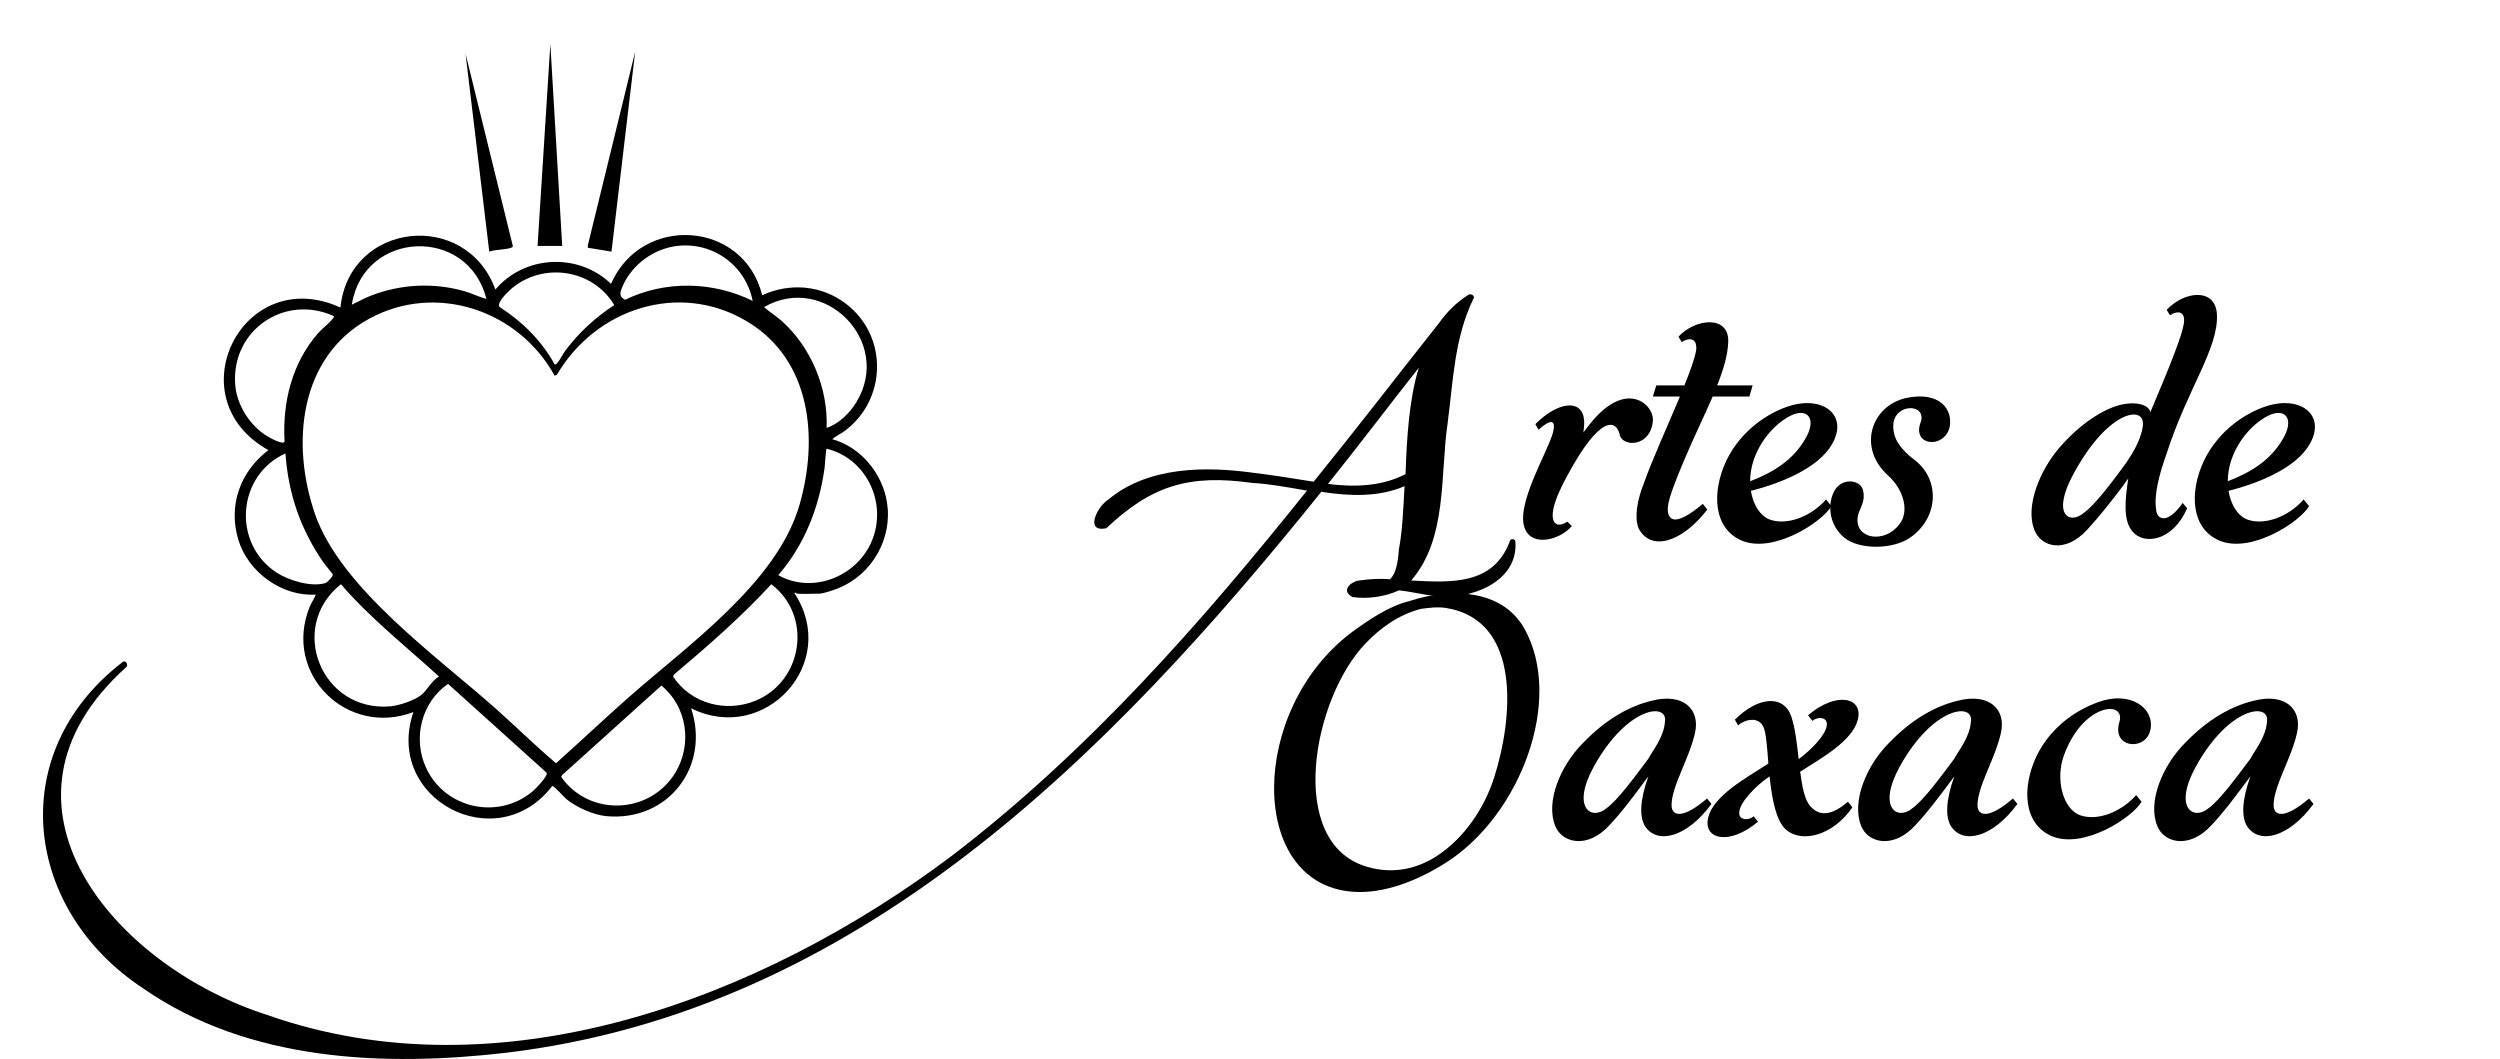 <?xml version="1.0" encoding="UTF-8"?>
<svg id="Capa_1" data-name="Capa 1" xmlns="http://www.w3.org/2000/svg" viewBox="0 0 999.694 423.471">
  <g>
    <path d="M574.056,238.336c-4.924-.493-9.75-1.772-14.676-2.265-5.713,2.659-12.804,3.545-18.615,2.659-4.826-2.659-.394-6.205,2.66-6.599,3.545-.493,7.978-.887,12.41-.493,2.266-2.166,3.152-6.205,3.545-11.918,1.379-7.092,1.773-15.956,2.266-25.313-10.243,4.432-21.767,4.038-33.291,2.265-85.099,105.882-185.661,207.43-325.72,224.272-48.755,5.713-103.321,3.546-145.378-25.707-47.868-31.518-55.453-93.964-8.471-130.308,1.379-1.379,2.66.887,1.773,1.773-60.673,54.467-4.827,119.671,56.339,139.173,93.077,32.798,197.186-6.205,273.42-63.43,54.566-41.664,99.775-93.078,142.324-146.265-7.584-1.28-14.675-2.659-21.767-3.053-25.215-3.546-40.284.887-58.505,18.124-8.865,1.772-3.546-8.866.886-11.525,15.956-13.297,39.004-13.297,58.112-10.637,7.485.886,15.956,2.265,23.934,3.545,16.842-20.782,33.193-42.057,50.035-63.331,3.151-4.432,7.092-8.471,12.016-11.524,1.281-.493,2.659.887,1.773,1.773-7.584,15.956-7.978,32.306-10.244,49.641-3.053,20.782,0,46.096-14.576,62.938,16.35.887,32.798,1.773,39.397-15.562,0-1.281,2.266-1.281,2.266,0,1.281,16.448-18.615,23.54-31.912,21.767ZM531.014,193.521c11.13,1.379,21.768.887,31.026-3.94.493-14.183,1.379-29.745,5.319-42.549-11.918,15.07-23.934,31.026-36.344,46.489Z"/>
    <path d="M633.457,168.306c.099,1.478-.099,3.053-.296,4.63l2.56-3.349c14.775-18.517,25.904-7.486,25.215-1.281-.885,10.638-12.41,10.638-13.296,5.319-1.281-5.319-7.387-8.766-21.275,17.236-2.069,3.841-3.644,7.387-4.432,9.751-2.66,7.978,0,11.13,4.826,7.978l1.773,1.773c-4.433,5.319-15.464,8.47-18.615,1.378-4.433-9.357,9.356-31.518,11.13-39.003,1.281-5.319-1.379-4.925-5.811-.887l-1.281-2.265c9.258-9.258,19.009-10.145,19.502-1.281Z"/>
    <path d="M672.463,136.788l-1.281-2.167c7.092-7.584,20.389-8.47,19.896,2.167-.197,5.221-1.872,10.933-4.432,17.335h14.182l-1.28,4.432h-14.676c-3.349,7.781-7.584,16.35-11.524,25.707-5.713,13.691-7.092,18.123-6.205,21.275.887,2.66,3.545,4.433,13.789-4.038l1.772,2.265c-10.243,13.297-22.653,16.843-27.479,7.486-1.773-4.433-.493-11.525,2.166-18.124,3.152-8.963,9.456-22.85,14.381-34.572h-10.834l1.379-4.432h11.228c2.462-6.008,4.235-11.13,4.727-14.183.394-4.432-2.266-5.319-5.811-3.152Z"/>
    <path d="M696.498,216.175c-11.524-4.924-12.016-19.503-6.205-31.913,6.205-12.903,17.729-19.502,24.821-21.767,14.578-4.826,25.215,4.432,16.351,16.843-6.402,8.963-21.177,14.38-31.321,16.941.887,5.418,3.545,9.85,7.386,11.426,7.092,2.66,16.843-1.281,22.654-7.978l2.167,2.659c-3.546,6.206-23.048,19.109-35.853,13.79ZM721.713,175.792c4.924-7.978,1.379-12.804-5.319-9.751-3.939,1.773-11.524,7.584-15.07,17.729-.984,2.856-1.477,5.811-1.477,8.668,9.356-3.546,17.138-8.569,21.865-16.646Z"/>
    <path d="M764.365,214.599c-7.387,5.516-21.275,5.121-26.889.394-6.107-5.121-6.698-13.002-4.235-18.123,2.659-6.008,10.637-5.319,11.721-.887,1.281,5.122-1.97,7.781-2.167,11.229-.788,8.471,11.031,10.244,16.842,2.266,3.842-4.925,1.773-13.692-4.826-19.503-12.115-11.13-6.501-27.677,7.387-30.829,13.592-2.856,19.009,4.728,17.335,12.016-2.462,8.372-14.773,7.092-11.622-1.97,3.152-7.978-10.539-8.273-10.834.887-.197,5.516,3.151,9.751,8.568,13.887,10.146,7.781,9.555,22.654-1.28,30.632Z"/>
    <path d="M813.421,211.742c-3.546-9.357,2.166-23.54,10.144-32.798,8.471-9.751,17.335-15.07,23.54-16.843,6.599-1.773,11.918-.493,12.804,2.659,8.471-19.994,12.706-30.829,13.395-35.556.591-4.432-2.069-5.319-5.614-3.152l-1.281-2.167c7.092-7.584,19.502-8.864,20.093,1.773.69,13.592-11.524,29.351-19.896,55.058-3.151,8.864-5.319,16.843-4.432,23.048.394,4.432,4.826,5.713,10.637-2.659l1.773,2.167c-5.811,13.297-17.335,14.675-21.768,9.357-3.939-4.432-3.053-12.903-1.772-21.275-.788.985-1.478,2.068-2.266,3.152-4.333,5.713-9.258,12.016-14.085,17.236-8.864,9.752-18.615,7.092-21.274,0ZM856.857,170.473c1.281-8.864-13.789-6.599-27.48,18.616-9.356,16.842-1.773,20.881,3.939,15.956,4.433-3.054,12.017-13.297,16.843-19.896,1.773-2.659,5.811-8.47,6.698-14.676Z"/>
    <path d="M887.493,216.175c-11.524-4.924-12.016-19.503-6.205-31.913,6.205-12.903,17.729-19.502,24.821-21.767,14.578-4.826,25.215,4.432,16.351,16.843-6.402,8.963-21.177,14.38-31.321,16.941.887,5.418,3.545,9.85,7.386,11.426,7.092,2.66,16.843-1.281,22.654-7.978l2.167,2.659c-3.546,6.206-23.048,19.109-35.853,13.79ZM912.707,175.792c4.924-7.978,1.379-12.804-5.319-9.751-3.939,1.773-11.524,7.584-15.07,17.729-.984,2.856-1.477,5.811-1.477,8.668,9.356-3.546,17.138-8.569,21.865-16.646Z"/>
    <path d="M563.419,240.415c15.956-5.319,37.132-5.22,46.193,11.031,15.76,28.367-1.576,74.069-30.73,93.078-11.819,7.682-26.003,13.198-38.511,12.016-41.367-3.645-40.973-72.492-.099-103.518,6.796-5.023,15.267-10.736,23.147-12.607ZM574.45,342.357c11.327-7.289,19.305-19.699,23.047-31.518,7.289-22.752,11.524-62.938-19.501-67.764-3.546-.493-6.599,0-9.752.394-8.865,2.265-16.251,7.583-22.161,13.788-21.177,21.965-32.011,79.781.491,89.335,10.934,3.251,20.586.493,27.874-4.235Z"/>
    <path d="M621.934,330.341c-4.039-9.752,2.166-24.328,11.031-33.193,9.358-9.75,18.615-14.676,27.086-16.842,13.297-3.546,19.896,3.545,17.729,12.804-2.266,10.243-9.358,21.274-9.358,28.858,0,4.433,4.433,5.713,14.183-2.659l1.773,2.166c-9.752,13.297-21.669,16.449-26.594,8.865-2.167-3.546-2.167-10.144,1.379-19.896l-2.364,3.152c-4.136,5.516-8.273,11.13-13.198,16.35-8.864,9.75-19.009,7.092-21.668.394ZM665.764,288.678c1.379-7.978-15.07-6.206-28.367,17.729-9.258,16.842-.887,21.767,4.926,16.842,4.432-3.053,11.918-13.297,16.842-19.896,1.281-2.659,6.205-8.47,6.599-14.675Z"/>
    <path d="M716.297,286.511c1.576,4.629,2.266,10.933,2.955,17.039,5.22-3.841,10.933-9.849,11.228-13.494.493-3.545-3.939-3.545-5.713-1.772l-1.773-2.266c11.524-9.752,22.162-7.092,19.896,1.773-2.069,8.273-13.789,14.97-23.047,20.782.788,6.107,1.872,11.426,4.038,13.789,3.941,4.432,8.865,3.546,15.07-1.773l1.772,2.266c-7.583,11.031-19.993,14.578-26.593,8.865-4.039-3.645-5.614-12.607-6.501-21.275-5.516,3.742-11.819,10.243-12.115,14.183-.493,3.545,3.939,3.545,5.713,1.773l1.772,2.166c-11.524,9.752-22.161,7.092-19.895-1.773,2.166-8.568,14.675-15.463,24.032-21.471-.493-6.402-.887-12.016-1.872-14.381-1.773-4.432-7.092-3.545-10.243-.887l-1.281-2.265c9.258-9.259,19.502-10.146,22.555-1.281Z"/>
    <path d="M744.273,330.341c-4.039-9.752,2.166-24.328,11.031-33.193,9.358-9.75,18.615-14.676,27.086-16.842,13.297-3.546,19.896,3.545,17.729,12.804-2.266,10.243-9.358,21.274-9.358,28.858,0,4.433,4.433,5.713,14.183-2.659l1.773,2.166c-9.752,13.297-21.669,16.449-26.594,8.865-2.167-3.546-2.167-10.144,1.379-19.896l-2.364,3.152c-4.136,5.516-8.273,11.13-13.198,16.35-8.864,9.75-19.009,7.092-21.668.394ZM788.103,288.678c1.379-7.978-15.07-6.206-28.367,17.729-9.258,16.842-.887,21.767,4.926,16.842,4.432-3.053,11.918-13.297,16.842-19.896,1.281-2.659,6.205-8.47,6.599-14.675Z"/>
    <path d="M820.512,334.379c-11.524-4.924-12.016-19.502-6.205-31.912,6.205-12.903,17.729-19.502,26.101-22.161,13.297-4.039,22.162,4.432,19.108,12.804-2.66,7.092-15.07,5.811-12.016-4.432,2.66-8.865-14.578-7.486-22.162,13.296-3.545,9.752-.393,21.275,6.205,23.935,7.092,2.659,16.843-1.281,22.654-7.978l2.167,2.659c-3.546,6.205-23.048,19.108-35.853,13.789Z"/>
    <path d="M862.672,330.341c-4.039-9.752,2.166-24.328,11.031-33.193,9.358-9.75,18.615-14.676,27.086-16.842,13.297-3.546,19.896,3.545,17.729,12.804-2.266,10.243-9.358,21.274-9.358,28.858,0,4.433,4.433,5.713,14.183-2.659l1.773,2.166c-9.752,13.297-21.669,16.449-26.594,8.865-2.167-3.546-2.167-10.144,1.379-19.896l-2.364,3.152c-4.136,5.516-8.273,11.13-13.198,16.35-8.864,9.75-19.009,7.092-21.668.394ZM906.502,288.678c1.379-7.978-15.07-6.206-28.367,17.729-9.258,16.842-.887,21.767,4.926,16.842,4.432-3.053,11.918-13.297,16.842-19.896,1.281-2.659,6.205-8.47,6.599-14.675Z"/>
  </g>
  <g>
    <path d="M318.607,237.383c-.098-.007-.683-.796-.945-.192,18.348,27.756-11.703,60.748-41.308,46.033,7.773,23.284-9.192,45.398-33.871,43.136-5.163-.473-11.958-3.523-15.957-6.779-.962-.783-5.061-5.447-5.681-5.296-22.28,29.059-67.4,5.229-55.53-29.545-26.56,10.113-52.32-15.284-41.49-42.048.688-1.701,1.808-3.22,2.455-4.929-13.59.857-27.067-9.03-30.966-21.892-4.171-13.761.727-27.308,12.012-35.882-37.365-20.774-10.293-74.842,28.807-57.016,3.518-34.273,50.195-39.363,61.963-7.204,11.707-13.777,33.184-14.794,46.235-2.272,12.27-27.996,53.07-25.34,60.448,4.554,11.128-5.083,23.76-4.033,33.519,3.425,16.88,12.897,16.399,38.325-.585,50.905-1.586,1.175-3.482,1.926-4.893,3.249,11.425,3.166,20.047,13.7,21.877,25.299,2.269,14.386-5.933,28.745-19.345,34.25-1.587.651-6.144,2.205-7.648,2.205-2.922,0-6.237.216-9.095,0h0ZM300.983,120.322c-3.964-19.705-26.69-28.765-43.159-16.815-3.577,2.596-6.947,6.541-8.703,10.62-1.016,2.359-2.011,4.337.821,5.758,16.036-7.81,35.11-7.412,51.041.437ZM194.494,119.564c-7.23-29.32-49.142-27.614-53.81,2.273,2.525-1.182,4.975-2.574,7.583-3.591,11.901-4.643,25.119-5.327,37.422-1.811,3.01.86,5.799,2.283,8.804,3.128h0ZM221.786,145.704c.573.134.607-.082.921-.399,1.114-1.125,2.371-3.809,3.464-5.25,5.527-7.287,11.839-13.025,19.454-18.074-8.57-14.393-28.599-17.355-41.281-6.397-1.322,1.142-5.959,5.556-4.541,7.199,8.943,5.705,16.892,13.59,21.983,22.922h0ZM330.546,171.086c4.808-1.502,9.283-5.943,11.905-10.258,14.645-24.093-12.636-51.959-36.912-38.043,2.259,2.058,4.93,3.629,7.198,5.677,11.669,10.539,18.432,26.872,17.808,42.623h0ZM221.786,150.25c-14.305-26.112-47.314-37.46-74.158-22.794-28.192,15.402-31.318,50.317-21.629,78.197,10.284,29.592,49.039,57.065,72.291,77.752,8.083,7.191,15.799,14.835,24.059,21.802,9.535-8.542,18.972-17.437,28.607-25.968,23.602-20.9,59.643-46.013,68.698-77.177,7.737-26.628,4.806-58.19-20.974-73.563-27.171-16.203-60.526-5.046-75.973,21.353l-.921.399h0ZM133.48,126.39c-19.776-8.947-41.082,5.756-39.426,27.475.617,8.083,5.903,16.379,12.785,20.557.914.554,6.553,3.739,6.953,2.096-.899-15.706,2.998-31.359,13.431-43.319,1.606-1.842,4.631-4.038,5.885-5.861.22-.319.527-.376.372-.947ZM330.563,179.433c-.354.246-.663,6.502-.831,7.7-2.23,15.907-7.991,30.643-18.508,42.862,13.449,7.553,30.844.839,37.078-12.935,6.905-15.259-1.473-33.63-17.738-37.628h0ZM114.152,181.315c-19.399,8.703-21.432,36.02-3.526,47.661,4.851,3.153,13.907,5.917,19.553,4.158.68-.212,3.089-2.678,2.884-3.443-.08-.301-3.131-3.895-3.68-4.691-9.157-13.261-14.123-27.5-15.231-43.685h0ZM136.33,233.615c-21.438,17.056-7.93,51.119,19.694,48.843,3.541-.292,9.969-2.424,12.679-4.752,2.27-1.949,3.938-5.517,6.836-7.176-13.232-12.124-27.462-23.274-39.21-36.916h0ZM308.426,233.622c-12.017,13.039-25.387,24.706-38.926,36.129l-.352.774c7.114,10.839,21.164,14.606,33.109,9.612,18.988-7.938,22.645-34.069,6.169-46.515h0ZM179.152,273.463c-10.588,7.352-14.179,21.621-8.857,33.381,7.427,16.412,28.647,21.217,42.568,9.703,1.179-.975,6.375-6.234,5.715-7.555l-39.427-35.529h0ZM264.467,274.157l-39.677,35.755-.37.775c11.233,15.959,35.452,15.039,45.649-1.735,6.843-11.258,4.694-26.483-5.602-34.795h0Z"/>
    <g>
      <polygon points="244.518 100.627 235.076 99.08 235.04 98.186 253.989 20.692 244.518 100.627"/>
      <path d="M195.639,100.626l-9.478-79.176,18.881,76.796c.113.485-.199.626-.584.784-2.17.891-6.42.682-8.819,1.596h0Z"/>
      <polygon points="224.812 98.351 214.959 98.351 220.075 17.656 224.812 98.351"/>
    </g>
  </g>
  <rect width="999.694" height="420.172" fill="none"/>
</svg>